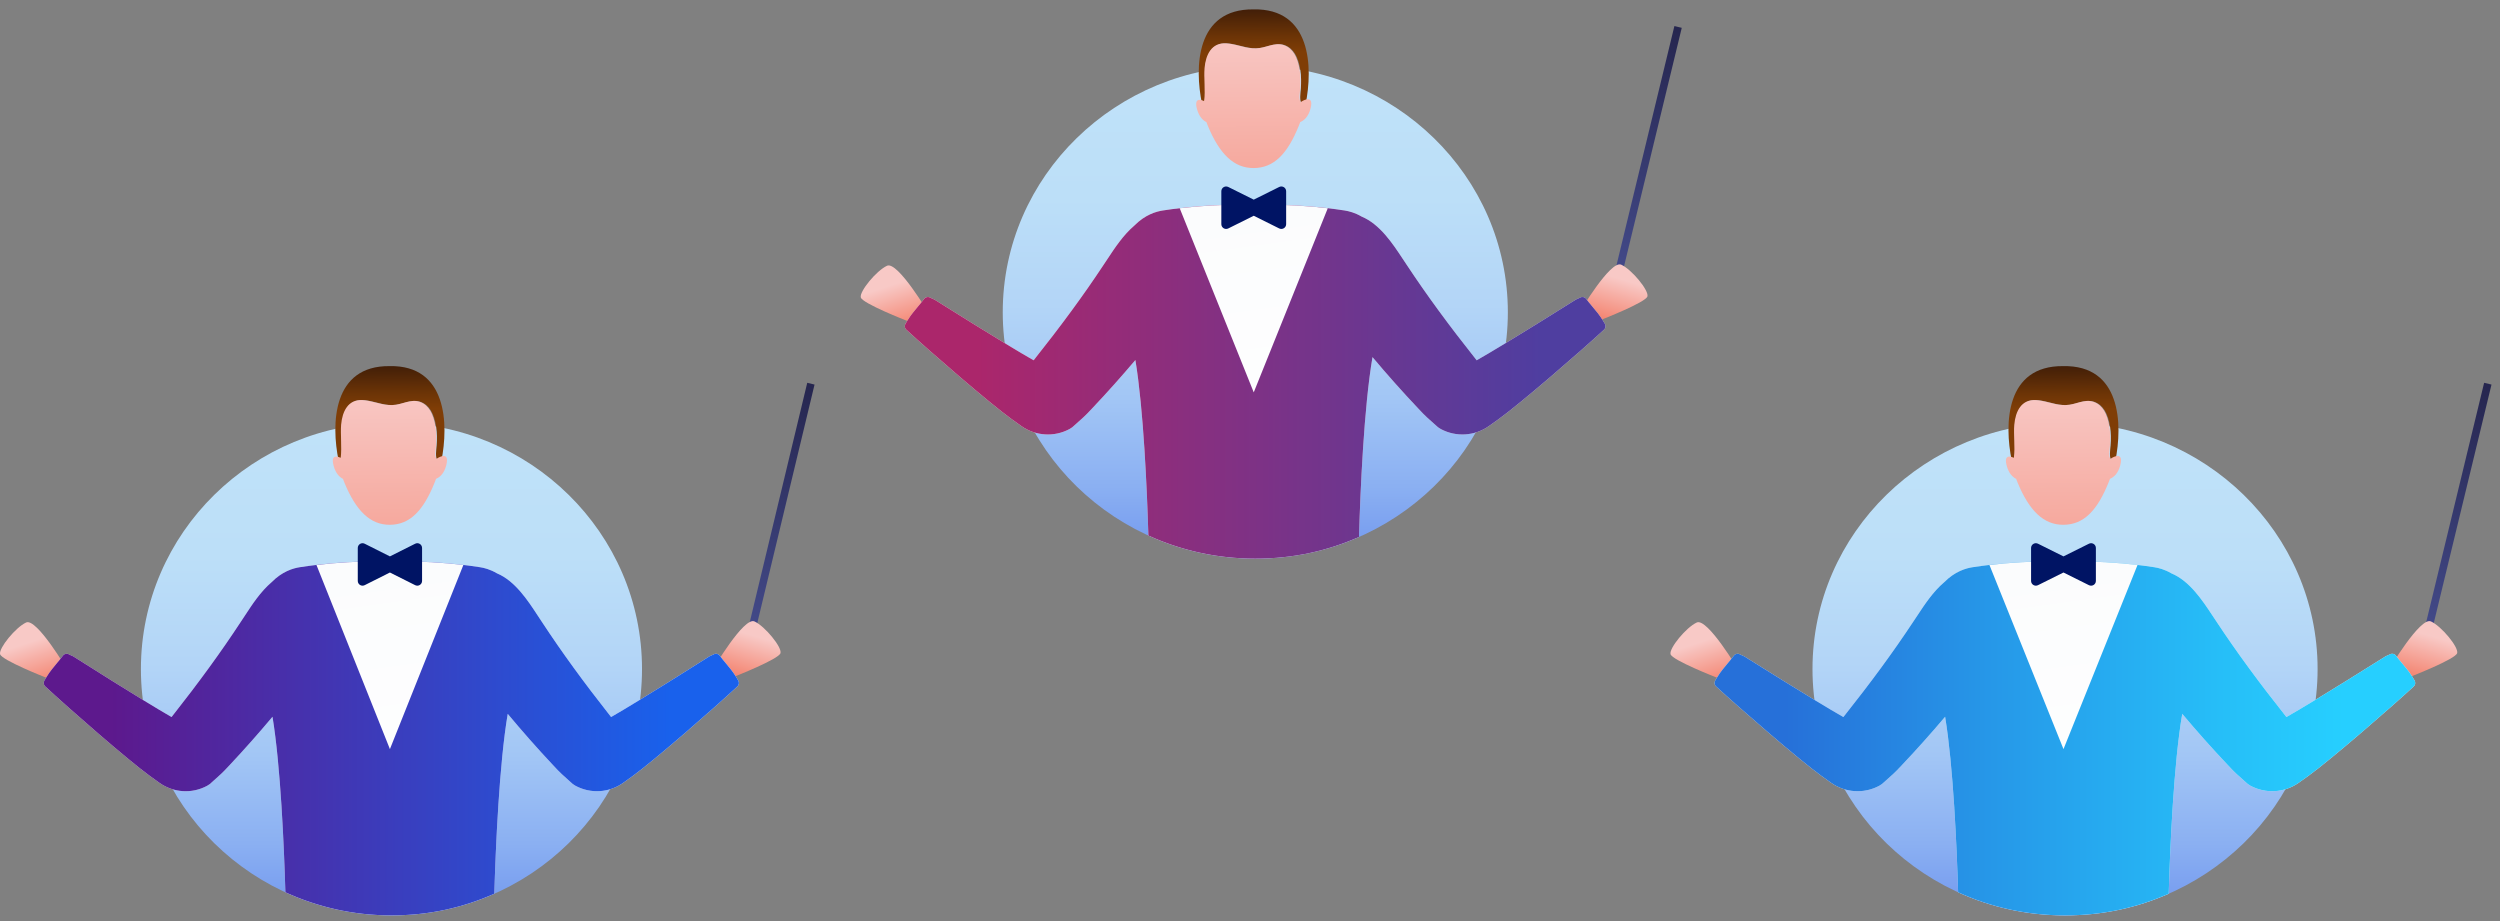 <svg width="266" height="98" viewBox="0 0 266 98" fill="none" xmlns="http://www.w3.org/2000/svg">
<rect x="0" y="0" width="266" height="98" fill="#808080" stroke="none"/>
<path d="M264.311 40.729L257.774 67.736L258.559 67.924L265.096 40.917L264.311 40.729Z" fill="url(#paint0_linear_2449_110)"/>
<path d="M254.193 71.219C254.193 71.219 257.518 65.599 258.652 66.119C259.786 66.639 261.604 68.855 261.444 69.491C261.285 70.127 256.534 71.98 256.534 71.98L254.193 71.221V71.219Z" fill="url(#paint1_linear_2449_110)"/>
<path d="M184.996 71.334C184.996 71.334 181.671 65.713 180.537 66.233C179.404 66.753 177.586 68.969 177.745 69.605C177.905 70.242 182.656 72.094 182.656 72.094L184.996 71.335V71.334Z" fill="url(#paint2_linear_2449_110)"/>
<path d="M219.72 97.399C234.561 97.399 246.592 85.662 246.592 71.185C246.592 56.707 234.561 44.971 219.72 44.971C204.879 44.971 192.849 56.707 192.849 71.185C192.849 85.662 204.879 97.399 219.72 97.399Z" fill="url(#paint3_linear_2449_110)"/>
<path d="M256.909 72.4L256.669 72.004C256.348 71.48 255.957 71.016 255.578 70.567C255.346 70.292 255.126 70.031 254.922 69.756C254.773 69.557 254.504 69.499 254.288 69.62L254.246 69.644C254.141 69.688 254.006 69.75 253.828 69.832C253.828 69.832 246.311 74.573 243.275 76.293C240.327 72.584 237.96 69.356 235.87 66.195C235.715 65.966 235.558 65.728 235.394 65.481C234.343 63.887 232.969 61.803 231.036 61.005C230.326 60.587 229.674 60.422 229.214 60.352C226.709 59.967 223.715 59.702 220.146 59.722C220.016 59.722 219.891 59.726 219.764 59.728C219.694 59.728 219.621 59.728 219.55 59.728C219.48 59.728 219.409 59.728 219.337 59.728C219.209 59.726 219.084 59.722 218.955 59.722C215.388 59.7 212.392 59.967 209.886 60.352C209.17 60.463 208 60.796 206.854 61.956C205.684 62.947 204.768 64.338 204.015 65.481C203.852 65.728 203.695 65.966 203.539 66.195C201.449 69.356 199.083 72.584 196.135 76.293C193.099 74.573 185.581 69.832 185.581 69.832C185.402 69.75 185.268 69.688 185.164 69.646L185.121 69.62C184.905 69.501 184.637 69.559 184.488 69.756C184.282 70.029 184.064 70.29 183.832 70.567C183.455 71.016 183.063 71.48 182.743 72.004L182.502 72.4C182.444 72.494 182.422 72.602 182.43 72.707C182.44 72.831 182.494 72.949 182.591 73.038L182.628 73.072C185.045 75.304 191.42 80.84 193.801 82.554C194.049 82.739 194.4 82.992 194.846 83.301C196.365 84.358 198.32 84.479 199.948 83.61C200.162 83.495 200.335 83.361 200.479 83.212C200.483 83.208 200.489 83.204 200.493 83.2C201.261 82.51 201.572 82.271 202.397 81.372C203.957 79.722 205.486 78.008 206.961 76.263C207.833 81.52 208.2 90.065 208.345 94.975C208.345 94.962 208.345 94.952 208.345 94.94C211.799 96.516 215.651 97.397 219.716 97.397C223.781 97.397 227.385 96.572 230.752 95.091C230.899 90.131 231.276 81.299 232.19 75.954C233.744 77.805 235.36 79.625 237.012 81.372C237.837 82.271 238.148 82.512 238.917 83.2C238.921 83.204 238.927 83.208 238.931 83.212C239.074 83.363 239.248 83.495 239.461 83.61C241.09 84.477 243.045 84.358 244.564 83.301C245.008 82.992 245.361 82.739 245.609 82.554C247.988 80.84 254.365 75.304 256.782 73.072L256.818 73.038C256.915 72.949 256.97 72.829 256.98 72.707C256.988 72.602 256.966 72.494 256.907 72.4H256.909Z" fill="white"/>
<path d="M256.909 72.4L256.669 72.004C256.348 71.48 255.957 71.016 255.578 70.567C255.346 70.292 255.126 70.031 254.922 69.756C254.773 69.557 254.504 69.499 254.288 69.62L254.246 69.644C254.141 69.688 254.006 69.75 253.828 69.832C253.828 69.832 246.311 74.573 243.275 76.293C240.327 72.584 237.96 69.356 235.87 66.195C235.715 65.966 235.558 65.728 235.394 65.481C234.343 63.887 232.969 61.803 231.036 61.005C230.326 60.587 229.674 60.422 229.214 60.352C226.709 59.967 223.715 59.702 220.146 59.722C220.016 59.722 219.891 59.726 219.764 59.728C219.694 59.728 219.621 59.728 219.55 59.728C219.48 59.728 219.409 59.728 219.337 59.728C219.209 59.726 219.084 59.722 218.955 59.722C215.388 59.7 212.392 59.967 209.886 60.352C209.17 60.463 208 60.796 206.854 61.956C205.684 62.947 204.768 64.338 204.015 65.481C203.852 65.728 203.695 65.966 203.539 66.195C201.449 69.356 199.083 72.584 196.135 76.293C193.099 74.573 185.581 69.832 185.581 69.832C185.402 69.75 185.268 69.688 185.164 69.646L185.121 69.62C184.905 69.501 184.637 69.559 184.488 69.756C184.282 70.029 184.064 70.29 183.832 70.567C183.455 71.016 183.063 71.48 182.743 72.004L182.502 72.4C182.444 72.494 182.422 72.602 182.43 72.707C182.44 72.831 182.494 72.949 182.591 73.038L182.628 73.072C185.045 75.304 191.42 80.84 193.801 82.554C194.049 82.739 194.4 82.992 194.846 83.301C196.365 84.358 198.32 84.479 199.948 83.61C200.162 83.495 200.335 83.361 200.479 83.212C200.483 83.208 200.489 83.204 200.493 83.2C201.261 82.51 201.572 82.271 202.397 81.372C203.957 79.722 205.486 78.008 206.961 76.263C207.833 81.52 208.2 90.065 208.345 94.975C208.345 94.962 208.345 94.952 208.345 94.94C211.799 96.516 215.651 97.397 219.716 97.397C223.781 97.397 227.385 96.572 230.752 95.091C230.899 90.131 231.276 81.299 232.19 75.954C233.744 77.805 235.36 79.625 237.012 81.372C237.837 82.271 238.148 82.512 238.917 83.2C238.921 83.204 238.927 83.208 238.931 83.212C239.074 83.363 239.248 83.495 239.461 83.61C241.09 84.477 243.045 84.358 244.564 83.301C245.008 82.992 245.361 82.739 245.609 82.554C247.988 80.84 254.365 75.304 256.782 73.072L256.818 73.038C256.915 72.949 256.97 72.829 256.98 72.707C256.988 72.602 256.966 72.494 256.907 72.4H256.909Z" fill="url(#paint4_linear_2449_110)" fill-opacity="0.85"/>
<path d="M219.514 38.955C225.678 38.825 225.871 45.109 225.068 49.071C224.437 49.391 224.471 48.295 224.522 47.857C224.659 46.613 224.639 45.165 224.126 44.021C223.92 43.562 223.606 43.156 223.178 42.909C222.163 42.323 221.221 42.913 220.256 43.06C219.191 43.222 218.259 42.813 217.26 42.634C217.073 42.6 216.881 42.576 216.687 42.564C215.134 42.472 214.511 43.774 214.387 45.19C214.303 46.171 214.482 47.628 214.351 48.628C214.327 48.815 214.204 48.955 214.053 49.015C213.231 45.059 213.411 38.897 219.514 38.955Z" fill="url(#paint5_linear_2449_110)"/>
<path d="M225.099 48.55C224.866 48.616 224.655 48.752 224.655 48.752L224.552 48.835C224.378 48.574 224.423 48.154 224.455 47.861C224.592 46.617 224.572 45.169 224.059 44.025C223.854 43.566 223.539 43.16 223.111 42.913C222.096 42.327 221.154 42.917 220.19 43.064C219.125 43.227 218.192 42.817 217.194 42.638C217.006 42.604 216.815 42.58 216.621 42.568C215.067 42.476 214.444 43.778 214.321 45.194C214.236 46.175 214.416 47.632 214.285 48.632C214.281 48.66 214.27 48.684 214.262 48.71C213.899 48.539 213.169 48.327 213.526 49.595C213.75 50.392 214.155 50.77 214.519 50.95C214.567 51.085 214.615 51.215 214.664 51.331C215.923 54.377 217.46 55.85 219.546 55.838C221.709 55.826 223.152 54.334 224.376 51.277C224.419 51.175 224.459 51.063 224.501 50.946C224.887 50.786 225.353 50.412 225.591 49.529C225.861 48.522 225.46 48.451 225.103 48.552" fill="url(#paint6_linear_2449_110)"/>
<path d="M219.555 79.706L227.433 60.113C225.321 59.864 222.908 59.708 220.15 59.724C220.021 59.724 219.896 59.728 219.769 59.73C219.698 59.73 219.627 59.73 219.555 59.73C219.484 59.73 219.414 59.73 219.341 59.73C219.214 59.728 219.089 59.724 218.96 59.724C216.202 59.708 213.787 59.862 211.676 60.113L219.555 79.706Z" fill="url(#paint7_linear_2449_110)"/>
<path d="M219.554 59.2L216.845 57.851C216.506 57.682 216.106 57.927 216.106 58.305V61.809C216.106 62.187 216.506 62.431 216.845 62.263L219.554 60.914L222.264 62.263C222.603 62.431 223.002 62.187 223.002 61.809V58.305C223.002 57.927 222.603 57.682 222.264 57.851L219.554 59.2Z" fill="#001464"/>
<path d="M178.155 2.772L171.618 29.779L172.402 29.967L178.94 2.96L178.155 2.772Z" fill="url(#paint8_linear_2449_110)"/>
<path d="M168.037 33.261C168.037 33.261 171.362 27.641 172.496 28.161C173.63 28.681 175.448 30.897 175.288 31.533C175.129 32.169 170.377 34.022 170.377 34.022L168.037 33.263V33.261Z" fill="url(#paint9_linear_2449_110)"/>
<path d="M98.84 33.376C98.84 33.376 95.515 27.755 94.381 28.275C93.247 28.795 91.429 31.011 91.588 31.647C91.748 32.284 96.499 34.136 96.499 34.136L98.84 33.377V33.376Z" fill="url(#paint10_linear_2449_110)"/>
<path d="M133.563 59.442C148.404 59.442 160.435 47.705 160.435 33.228C160.435 18.75 148.404 7.014 133.563 7.014C118.723 7.014 106.692 18.75 106.692 33.228C106.692 47.705 118.723 59.442 133.563 59.442Z" fill="url(#paint11_linear_2449_110)"/>
<path d="M170.753 34.442L170.513 34.047C170.192 33.523 169.801 33.059 169.421 32.61C169.189 32.335 168.969 32.074 168.766 31.799C168.616 31.6 168.348 31.542 168.132 31.663L168.09 31.686C167.985 31.731 167.85 31.793 167.672 31.875C167.672 31.875 160.155 36.616 157.118 38.336C154.171 34.627 151.804 31.399 149.714 28.238C149.559 28.009 149.401 27.77 149.238 27.524C148.187 25.93 146.813 23.846 144.88 23.047C144.17 22.63 143.518 22.465 143.058 22.395C140.552 22.01 137.558 21.745 133.989 21.765C133.86 21.765 133.735 21.769 133.608 21.771C133.537 21.771 133.465 21.771 133.394 21.771C133.324 21.771 133.253 21.771 133.18 21.771C133.053 21.769 132.928 21.765 132.799 21.765C129.232 21.743 126.236 22.01 123.73 22.395C123.014 22.506 121.844 22.839 120.698 23.999C119.528 24.991 118.612 26.381 117.859 27.524C117.696 27.77 117.538 28.009 117.383 28.238C115.293 31.399 112.926 34.627 109.979 38.336C106.942 36.616 99.425 31.875 99.425 31.875C99.245 31.793 99.112 31.731 99.007 31.689L98.965 31.663C98.749 31.544 98.481 31.602 98.332 31.799C98.126 32.072 97.908 32.333 97.676 32.61C97.299 33.059 96.907 33.523 96.586 34.047L96.346 34.442C96.288 34.537 96.266 34.645 96.274 34.749C96.284 34.874 96.338 34.992 96.435 35.081L96.471 35.115C98.888 37.347 105.264 42.883 107.644 44.597C107.893 44.782 108.244 45.034 108.689 45.343C110.209 46.401 112.164 46.522 113.792 45.653C114.006 45.538 114.179 45.404 114.322 45.255C114.326 45.251 114.333 45.247 114.337 45.243C115.105 44.553 115.416 44.314 116.241 43.415C117.801 41.765 119.33 40.05 120.805 38.306C121.676 43.563 122.044 52.108 122.189 57.017C122.189 57.005 122.189 56.995 122.189 56.983C125.643 58.559 129.494 59.44 133.56 59.44C137.625 59.44 141.228 58.615 144.596 57.134C144.743 52.174 145.12 43.342 146.034 37.997C147.588 39.848 149.204 41.668 150.856 43.415C151.681 44.314 151.992 44.555 152.76 45.243C152.765 45.247 152.771 45.251 152.775 45.255C152.918 45.406 153.091 45.538 153.305 45.653C154.933 46.52 156.888 46.401 158.408 45.343C158.851 45.034 159.205 44.782 159.453 44.597C161.831 42.883 168.209 37.347 170.626 35.115L170.662 35.081C170.759 34.992 170.813 34.872 170.823 34.749C170.832 34.645 170.809 34.537 170.751 34.442H170.753Z" fill="white"/>
<path d="M170.753 34.442L170.513 34.047C170.192 33.523 169.801 33.059 169.421 32.61C169.189 32.335 168.969 32.074 168.766 31.799C168.616 31.6 168.348 31.542 168.132 31.663L168.09 31.686C167.985 31.731 167.85 31.793 167.672 31.875C167.672 31.875 160.155 36.616 157.118 38.336C154.171 34.627 151.804 31.399 149.714 28.238C149.559 28.009 149.401 27.77 149.238 27.524C148.187 25.93 146.813 23.846 144.88 23.047C144.17 22.63 143.518 22.465 143.058 22.395C140.552 22.01 137.558 21.745 133.989 21.765C133.86 21.765 133.735 21.769 133.608 21.771C133.537 21.771 133.465 21.771 133.394 21.771C133.324 21.771 133.253 21.771 133.18 21.771C133.053 21.769 132.928 21.765 132.799 21.765C129.232 21.743 126.236 22.01 123.73 22.395C123.014 22.506 121.844 22.839 120.698 23.999C119.528 24.991 118.612 26.381 117.859 27.524C117.696 27.77 117.538 28.009 117.383 28.238C115.293 31.399 112.926 34.627 109.979 38.336C106.942 36.616 99.425 31.875 99.425 31.875C99.245 31.793 99.112 31.731 99.007 31.689L98.965 31.663C98.749 31.544 98.481 31.602 98.332 31.799C98.126 32.072 97.908 32.333 97.676 32.61C97.299 33.059 96.907 33.523 96.586 34.047L96.346 34.442C96.288 34.537 96.266 34.645 96.274 34.749C96.284 34.874 96.338 34.992 96.435 35.081L96.471 35.115C98.888 37.347 105.264 42.883 107.644 44.597C107.893 44.782 108.244 45.034 108.689 45.343C110.209 46.401 112.164 46.522 113.792 45.653C114.006 45.538 114.179 45.404 114.322 45.255C114.326 45.251 114.333 45.247 114.337 45.243C115.105 44.553 115.416 44.314 116.241 43.415C117.801 41.765 119.33 40.05 120.805 38.306C121.676 43.563 122.044 52.108 122.189 57.017C122.189 57.005 122.189 56.995 122.189 56.983C125.643 58.559 129.494 59.44 133.56 59.44C137.625 59.44 141.228 58.615 144.596 57.134C144.743 52.174 145.12 43.342 146.034 37.997C147.588 39.848 149.204 41.668 150.856 43.415C151.681 44.314 151.992 44.555 152.76 45.243C152.765 45.247 152.771 45.251 152.775 45.255C152.918 45.406 153.091 45.538 153.305 45.653C154.933 46.52 156.888 46.401 158.408 45.343C158.851 45.034 159.205 44.782 159.453 44.597C161.831 42.883 168.209 37.347 170.626 35.115L170.662 35.081C170.759 34.992 170.813 34.872 170.823 34.749C170.832 34.645 170.809 34.537 170.751 34.442H170.753Z" fill="url(#paint12_linear_2449_110)" fill-opacity="0.85"/>
<path d="M133.358 0.998C139.521 0.868 139.715 7.152 138.912 11.114C138.281 11.434 138.315 10.338 138.365 9.9C138.502 8.656 138.482 7.208 137.97 6.064C137.764 5.605 137.449 5.199 137.022 4.952C136.007 4.366 135.065 4.956 134.1 5.103C133.035 5.265 132.103 4.856 131.104 4.677C130.917 4.643 130.725 4.619 130.531 4.607C128.978 4.515 128.354 5.817 128.231 7.232C128.146 8.214 128.326 9.671 128.195 10.671C128.171 10.857 128.048 10.998 127.896 11.058C127.075 7.102 127.255 0.94 133.358 0.998Z" fill="url(#paint13_linear_2449_110)"/>
<path d="M138.942 10.592C138.71 10.659 138.498 10.795 138.498 10.795L138.396 10.878C138.222 10.617 138.266 10.197 138.299 9.904C138.436 8.66 138.416 7.212 137.903 6.068C137.697 5.609 137.383 5.203 136.955 4.956C135.94 4.37 134.998 4.96 134.034 5.107C132.968 5.269 132.036 4.86 131.038 4.681C130.85 4.647 130.658 4.623 130.465 4.611C128.911 4.519 128.288 5.821 128.165 7.237C128.08 8.218 128.259 9.675 128.128 10.675C128.124 10.703 128.114 10.727 128.106 10.753C127.743 10.582 127.013 10.37 127.37 11.638C127.594 12.435 127.999 12.812 128.362 12.993C128.411 13.128 128.459 13.258 128.508 13.374C129.767 16.419 131.304 17.893 133.39 17.881C135.553 17.869 136.995 16.377 138.22 13.32C138.262 13.218 138.303 13.106 138.345 12.989C138.73 12.829 139.196 12.455 139.435 11.572C139.705 10.564 139.303 10.494 138.946 10.595" fill="url(#paint14_linear_2449_110)"/>
<path d="M133.398 41.748L141.276 22.156C139.164 21.907 136.751 21.751 133.993 21.767C133.864 21.767 133.739 21.771 133.612 21.773C133.541 21.773 133.471 21.773 133.398 21.773C133.327 21.773 133.257 21.773 133.184 21.773C133.057 21.771 132.932 21.767 132.803 21.767C130.045 21.751 127.63 21.905 125.52 22.156L133.398 41.748Z" fill="url(#paint15_linear_2449_110)"/>
<path d="M133.398 21.243L130.688 19.894C130.349 19.726 129.95 19.97 129.95 20.348V23.852C129.95 24.23 130.349 24.474 130.688 24.306L133.398 22.957L136.107 24.306C136.446 24.474 136.846 24.23 136.846 23.852V20.348C136.846 19.97 136.446 19.726 136.107 19.894L133.398 21.243Z" fill="#001464"/>
<path d="M85.89 40.729L79.404 67.736L80.183 67.924L86.668 40.917L85.89 40.729Z" fill="url(#paint16_linear_2449_110)"/>
<path d="M75.852 71.219C75.852 71.219 79.151 65.599 80.275 66.119C81.4 66.639 83.204 68.855 83.046 69.491C82.888 70.127 78.174 71.98 78.174 71.98L75.852 71.221V71.219Z" fill="url(#paint17_linear_2449_110)"/>
<path d="M7.203 71.334C7.203 71.334 3.905 65.713 2.78 66.233C1.655 66.753 -0.148 68.969 0.01 69.605C0.168 70.242 4.881 72.094 4.881 72.094L7.203 71.335V71.334Z" fill="url(#paint18_linear_2449_110)"/>
<path d="M41.652 97.399C56.375 97.399 68.31 85.662 68.31 71.185C68.31 56.707 56.375 44.971 41.652 44.971C26.929 44.971 14.993 56.707 14.993 71.185C14.993 85.662 26.929 97.399 41.652 97.399Z" fill="url(#paint19_linear_2449_110)"/>
<path d="M78.546 72.4L78.308 72.004C77.99 71.48 77.601 71.016 77.225 70.567C76.995 70.292 76.777 70.031 76.575 69.756C76.427 69.557 76.16 69.499 75.946 69.62L75.904 69.644C75.8 69.688 75.666 69.75 75.49 69.832C75.49 69.832 68.032 74.573 65.02 76.293C62.096 72.584 59.748 69.356 57.674 66.195C57.52 65.966 57.364 65.728 57.202 65.481C56.159 63.887 54.796 61.803 52.878 61.005C52.174 60.587 51.527 60.422 51.071 60.352C48.585 59.967 45.615 59.702 42.074 59.722C41.946 59.722 41.822 59.726 41.696 59.728C41.626 59.728 41.554 59.728 41.484 59.728C41.414 59.728 41.343 59.728 41.272 59.728C41.145 59.726 41.021 59.722 40.893 59.722C37.355 59.7 34.382 59.967 31.896 60.352C31.186 60.463 30.025 60.796 28.888 61.956C27.727 62.947 26.818 64.338 26.072 65.481C25.91 65.728 25.754 65.966 25.599 66.195C23.526 69.356 21.178 72.584 18.254 76.293C15.242 74.573 7.784 69.832 7.784 69.832C7.606 69.75 7.474 69.688 7.369 69.646L7.327 69.62C7.113 69.501 6.847 69.559 6.699 69.756C6.495 70.029 6.279 70.29 6.048 70.567C5.674 71.016 5.286 71.48 4.968 72.004L4.729 72.4C4.671 72.494 4.649 72.602 4.657 72.707C4.667 72.831 4.721 72.949 4.817 73.038L4.854 73.072C7.251 75.304 13.576 80.84 15.938 82.554C16.184 82.739 16.532 82.992 16.975 83.301C18.482 84.358 20.422 84.479 22.037 83.61C22.249 83.495 22.421 83.361 22.563 83.212C22.567 83.208 22.573 83.204 22.577 83.2C23.34 82.51 23.648 82.271 24.467 81.372C26.014 79.722 27.531 78.008 28.994 76.263C29.859 81.52 30.223 90.065 30.367 94.974C30.367 94.962 30.367 94.952 30.367 94.94C33.794 96.516 37.615 97.397 41.648 97.397C45.681 97.397 49.256 96.572 52.596 95.091C52.742 90.131 53.117 81.299 54.023 75.954C55.565 77.805 57.168 79.625 58.807 81.372C59.626 82.271 59.934 82.512 60.696 83.2C60.7 83.204 60.706 83.208 60.71 83.212C60.852 83.363 61.025 83.495 61.237 83.61C62.852 84.477 64.792 84.358 66.299 83.301C66.739 82.992 67.089 82.739 67.335 82.554C69.695 80.84 76.022 75.304 78.42 73.072L78.456 73.038C78.552 72.949 78.606 72.829 78.616 72.707C78.624 72.602 78.602 72.494 78.544 72.4H78.546Z" fill="white"/>
<path d="M78.546 72.4L78.308 72.004C77.99 71.48 77.601 71.016 77.225 70.567C76.995 70.292 76.777 70.031 76.575 69.756C76.427 69.557 76.16 69.499 75.946 69.62L75.904 69.644C75.8 69.688 75.666 69.75 75.49 69.832C75.49 69.832 68.032 74.573 65.02 76.293C62.096 72.584 59.748 69.356 57.674 66.195C57.52 65.966 57.364 65.728 57.202 65.481C56.159 63.887 54.796 61.803 52.878 61.005C52.174 60.587 51.527 60.422 51.071 60.352C48.585 59.967 45.615 59.702 42.074 59.722C41.946 59.722 41.822 59.726 41.696 59.728C41.626 59.728 41.554 59.728 41.484 59.728C41.414 59.728 41.343 59.728 41.272 59.728C41.145 59.726 41.021 59.722 40.893 59.722C37.355 59.7 34.382 59.967 31.896 60.352C31.186 60.463 30.025 60.796 28.888 61.956C27.727 62.947 26.818 64.338 26.072 65.481C25.91 65.728 25.754 65.966 25.599 66.195C23.526 69.356 21.178 72.584 18.254 76.293C15.242 74.573 7.784 69.832 7.784 69.832C7.606 69.75 7.474 69.688 7.369 69.646L7.327 69.62C7.113 69.501 6.847 69.559 6.699 69.756C6.495 70.029 6.279 70.29 6.048 70.567C5.674 71.016 5.286 71.48 4.968 72.004L4.729 72.4C4.671 72.494 4.649 72.602 4.657 72.707C4.667 72.831 4.721 72.949 4.817 73.038L4.854 73.072C7.251 75.304 13.576 80.84 15.938 82.554C16.184 82.739 16.532 82.992 16.975 83.301C18.482 84.358 20.422 84.479 22.037 83.61C22.249 83.495 22.421 83.361 22.563 83.212C22.567 83.208 22.573 83.204 22.577 83.2C23.34 82.51 23.648 82.271 24.467 81.372C26.014 79.722 27.531 78.008 28.994 76.263C29.859 81.52 30.223 90.065 30.367 94.974C30.367 94.962 30.367 94.952 30.367 94.94C33.794 96.516 37.615 97.397 41.648 97.397C45.681 97.397 49.256 96.572 52.596 95.091C52.742 90.131 53.117 81.299 54.023 75.954C55.565 77.805 57.168 79.625 58.807 81.372C59.626 82.271 59.934 82.512 60.696 83.2C60.7 83.204 60.706 83.208 60.71 83.212C60.852 83.363 61.025 83.495 61.237 83.61C62.852 84.477 64.792 84.358 66.299 83.301C66.739 82.992 67.089 82.739 67.335 82.554C69.695 80.84 76.022 75.304 78.42 73.072L78.456 73.038C78.552 72.949 78.606 72.829 78.616 72.707C78.624 72.602 78.602 72.494 78.544 72.4H78.546Z" fill="url(#paint20_linear_2449_110)" fill-opacity="0.9"/>
<path d="M41.447 38.955C47.562 38.825 47.754 45.109 46.958 49.071C46.331 49.391 46.365 48.295 46.415 47.857C46.551 46.613 46.531 45.165 46.023 44.021C45.819 43.562 45.507 43.156 45.082 42.909C44.075 42.323 43.141 42.913 42.184 43.06C41.127 43.222 40.202 42.813 39.212 42.634C39.026 42.6 38.835 42.576 38.643 42.564C37.102 42.472 36.484 43.774 36.361 45.19C36.277 46.171 36.456 47.628 36.325 48.628C36.301 48.815 36.179 48.955 36.029 49.015C35.215 45.059 35.393 38.897 41.447 38.955Z" fill="url(#paint21_linear_2449_110)"/>
<path d="M46.988 48.55C46.758 48.616 46.548 48.752 46.548 48.752L46.446 48.835C46.273 48.574 46.317 48.154 46.349 47.861C46.486 46.617 46.465 45.169 45.957 44.025C45.753 43.566 45.441 43.16 45.016 42.913C44.01 42.327 43.075 42.917 42.118 43.064C41.061 43.227 40.137 42.817 39.146 42.638C38.96 42.604 38.77 42.58 38.578 42.568C37.036 42.476 36.418 43.778 36.296 45.194C36.212 46.175 36.39 47.632 36.26 48.632C36.256 48.66 36.246 48.684 36.238 48.71C35.877 48.539 35.153 48.327 35.507 49.595C35.729 50.392 36.132 50.77 36.492 50.95C36.54 51.085 36.588 51.215 36.636 51.331C37.885 54.377 39.41 55.85 41.48 55.838C43.625 55.826 45.056 54.334 46.271 51.277C46.313 51.175 46.353 51.063 46.395 50.946C46.778 50.786 47.24 50.412 47.476 49.529C47.745 48.522 47.346 48.451 46.992 48.552" fill="url(#paint22_linear_2449_110)"/>
<path d="M41.487 79.706L49.303 60.113C47.208 59.864 44.814 59.708 42.078 59.724C41.95 59.724 41.826 59.728 41.7 59.73C41.63 59.73 41.559 59.73 41.487 59.73C41.417 59.73 41.347 59.73 41.275 59.73C41.149 59.728 41.025 59.724 40.897 59.724C38.161 59.708 35.765 59.862 33.671 60.113L41.487 79.706Z" fill="url(#paint23_linear_2449_110)"/>
<path d="M41.487 59.2L38.8 57.851C38.463 57.682 38.067 57.927 38.067 58.305V61.809C38.067 62.187 38.463 62.431 38.8 62.263L41.487 60.914L44.176 62.263C44.512 62.431 44.908 62.187 44.908 61.809V58.305C44.908 57.927 44.512 57.682 44.176 57.851L41.487 59.2Z" fill="#001464"/>
<defs>
<linearGradient id="paint0_linear_2449_110" x1="258.167" y1="67.829" x2="264.64" y2="40.808" gradientUnits="userSpaceOnUse">
<stop stop-color="#444B8B"/>
<stop offset="0.99" stop-color="#26264F"/>
</linearGradient>
<linearGradient id="paint1_linear_2449_110" x1="258.605" y1="67.656" x2="256.867" y2="73.541" gradientUnits="userSpaceOnUse">
<stop stop-color="#F8C9C6"/>
<stop offset="1" stop-color="#F26F56"/>
</linearGradient>
<linearGradient id="paint2_linear_2449_110" x1="180.705" y1="68.391" x2="182.613" y2="74.222" gradientUnits="userSpaceOnUse">
<stop stop-color="#F8C9C6"/>
<stop offset="1" stop-color="#F26F56"/>
</linearGradient>
<linearGradient id="paint3_linear_2449_110" x1="220" y1="97" x2="220" y2="45" gradientUnits="userSpaceOnUse">
<stop stop-color="#7399EF"/>
<stop offset="0.14" stop-color="#8BB0F2"/>
<stop offset="0.32" stop-color="#A2C6F5"/>
<stop offset="0.51" stop-color="#B3D5F7"/>
<stop offset="0.73" stop-color="#BCDFF8"/>
<stop offset="1" stop-color="#C0E2F9"/>
</linearGradient>
<linearGradient id="paint4_linear_2449_110" x1="182.434" y1="78.562" x2="256.984" y2="78.562" gradientUnits="userSpaceOnUse">
<stop stop-color="#0057D2"/>
<stop offset="0.1" stop-color="#0057D2"/>
<stop offset="0.39" stop-color="#0085E4"/>
<stop offset="0.73" stop-color="#00B4F7"/>
<stop offset="0.9" stop-color="#00C7FF"/>
<stop offset="1" stop-color="#00C7FF"/>
</linearGradient>
<linearGradient id="paint5_linear_2449_110" x1="219.506" y1="37.298" x2="219.544" y2="44.217" gradientUnits="userSpaceOnUse">
<stop stop-color="#331809"/>
<stop offset="0.1" stop-color="#331809"/>
<stop offset="0.19" stop-color="#3D1C08"/>
<stop offset="0.66" stop-color="#6C3406"/>
<stop offset="0.9" stop-color="#7F3D06"/>
<stop offset="1" stop-color="#7F3D06"/>
</linearGradient>
<linearGradient id="paint6_linear_2449_110" x1="219.496" y1="41.177" x2="219.791" y2="82.076" gradientUnits="userSpaceOnUse">
<stop stop-color="#F8C9C6"/>
<stop offset="1" stop-color="#F26F56"/>
</linearGradient>
<linearGradient id="paint7_linear_2449_110" x1="223.858" y1="90.864" x2="211.115" y2="-1.12" gradientUnits="userSpaceOnUse">
<stop stop-color="white"/>
<stop offset="0.35" stop-color="#FBFCFD"/>
<stop offset="0.63" stop-color="#F2F3F8"/>
<stop offset="0.88" stop-color="#E1E4EF"/>
<stop offset="1" stop-color="#D7DBEA"/>
</linearGradient>
<linearGradient id="paint8_linear_2449_110" x1="172.01" y1="29.872" x2="178.484" y2="2.851" gradientUnits="userSpaceOnUse">
<stop stop-color="#444B8B"/>
<stop offset="0.99" stop-color="#26264F"/>
</linearGradient>
<linearGradient id="paint9_linear_2449_110" x1="172.453" y1="29.689" x2="170.715" y2="35.573" gradientUnits="userSpaceOnUse">
<stop stop-color="#F8C9C6"/>
<stop offset="1" stop-color="#F26F56"/>
</linearGradient>
<linearGradient id="paint10_linear_2449_110" x1="94.546" y1="30.437" x2="96.453" y2="36.269" gradientUnits="userSpaceOnUse">
<stop stop-color="#F8C9C6"/>
<stop offset="1" stop-color="#F26F56"/>
</linearGradient>
<linearGradient id="paint11_linear_2449_110" x1="134" y1="59" x2="134" y2="7" gradientUnits="userSpaceOnUse">
<stop stop-color="#7399EF"/>
<stop offset="0.14" stop-color="#8BB0F2"/>
<stop offset="0.32" stop-color="#A2C6F5"/>
<stop offset="0.51" stop-color="#B3D5F7"/>
<stop offset="0.73" stop-color="#BCDFF8"/>
<stop offset="1" stop-color="#C0E2F9"/>
</linearGradient>
<linearGradient id="paint12_linear_2449_110" x1="96.278" y1="40.605" x2="170.828" y2="40.605" gradientUnits="userSpaceOnUse">
<stop stop-color="#9D0051"/>
<stop offset="0.1" stop-color="#9D0051"/>
<stop offset="0.91" stop-color="#301C90"/>
<stop offset="1" stop-color="#301C90"/>
</linearGradient>
<linearGradient id="paint13_linear_2449_110" x1="133.35" y1="-0.67" x2="133.388" y2="6.249" gradientUnits="userSpaceOnUse">
<stop stop-color="#331809"/>
<stop offset="0.1" stop-color="#331809"/>
<stop offset="0.19" stop-color="#3D1C08"/>
<stop offset="0.66" stop-color="#6C3406"/>
<stop offset="0.9" stop-color="#7F3D06"/>
<stop offset="1" stop-color="#7F3D06"/>
</linearGradient>
<linearGradient id="paint14_linear_2449_110" x1="133.34" y1="3.22" x2="133.635" y2="44.119" gradientUnits="userSpaceOnUse">
<stop stop-color="#F8C9C6"/>
<stop offset="1" stop-color="#F26F56"/>
</linearGradient>
<linearGradient id="paint15_linear_2449_110" x1="137.701" y1="52.907" x2="124.959" y2="-39.077" gradientUnits="userSpaceOnUse">
<stop stop-color="white"/>
<stop offset="0.35" stop-color="#FBFCFD"/>
<stop offset="0.63" stop-color="#F2F3F8"/>
<stop offset="0.88" stop-color="#E1E4EF"/>
<stop offset="1" stop-color="#D7DBEA"/>
</linearGradient>
<linearGradient id="paint16_linear_2449_110" x1="79.794" y1="67.829" x2="86.314" y2="40.832" gradientUnits="userSpaceOnUse">
<stop stop-color="#444B8B"/>
<stop offset="0.99" stop-color="#26264F"/>
</linearGradient>
<linearGradient id="paint17_linear_2449_110" x1="80.24" y1="67.65" x2="78.491" y2="73.525" gradientUnits="userSpaceOnUse">
<stop stop-color="#F8C9C6"/>
<stop offset="1" stop-color="#F26F56"/>
</linearGradient>
<linearGradient id="paint18_linear_2449_110" x1="2.933" y1="68.403" x2="4.854" y2="74.226" gradientUnits="userSpaceOnUse">
<stop stop-color="#F8C9C6"/>
<stop offset="1" stop-color="#F26F56"/>
</linearGradient>
<linearGradient id="paint19_linear_2449_110" x1="42" y1="97" x2="42" y2="45" gradientUnits="userSpaceOnUse">
<stop stop-color="#7399EF"/>
<stop offset="0.14" stop-color="#8BB0F2"/>
<stop offset="0.32" stop-color="#A2C6F5"/>
<stop offset="0.51" stop-color="#B3D5F7"/>
<stop offset="0.73" stop-color="#BCDFF8"/>
<stop offset="1" stop-color="#C0E2F9"/>
</linearGradient>
<linearGradient id="paint20_linear_2449_110" x1="4.661" y1="78.562" x2="78.62" y2="78.562" gradientUnits="userSpaceOnUse">
<stop stop-color="#4B0081"/>
<stop offset="0.1" stop-color="#4B0081"/>
<stop offset="0.9" stop-color="#0050EA"/>
<stop offset="1" stop-color="#0050EA"/>
</linearGradient>
<linearGradient id="paint21_linear_2449_110" x1="41.439" y1="37.286" x2="41.478" y2="44.203" gradientUnits="userSpaceOnUse">
<stop stop-color="#331809"/>
<stop offset="0.1" stop-color="#331809"/>
<stop offset="0.19" stop-color="#3D1C08"/>
<stop offset="0.66" stop-color="#6C3406"/>
<stop offset="0.9" stop-color="#7F3D06"/>
<stop offset="1" stop-color="#7F3D06"/>
</linearGradient>
<linearGradient id="paint22_linear_2449_110" x1="41.43" y1="41.177" x2="41.728" y2="82.076" gradientUnits="userSpaceOnUse">
<stop stop-color="#F8C9C6"/>
<stop offset="1" stop-color="#F26F56"/>
</linearGradient>
<linearGradient id="paint23_linear_2449_110" x1="45.757" y1="90.864" x2="32.916" y2="-1.093" gradientUnits="userSpaceOnUse">
<stop stop-color="white"/>
<stop offset="0.35" stop-color="#FBFCFD"/>
<stop offset="0.63" stop-color="#F2F3F8"/>
<stop offset="0.88" stop-color="#E1E4EF"/>
<stop offset="1" stop-color="#D7DBEA"/>
</linearGradient>
</defs>
</svg>
